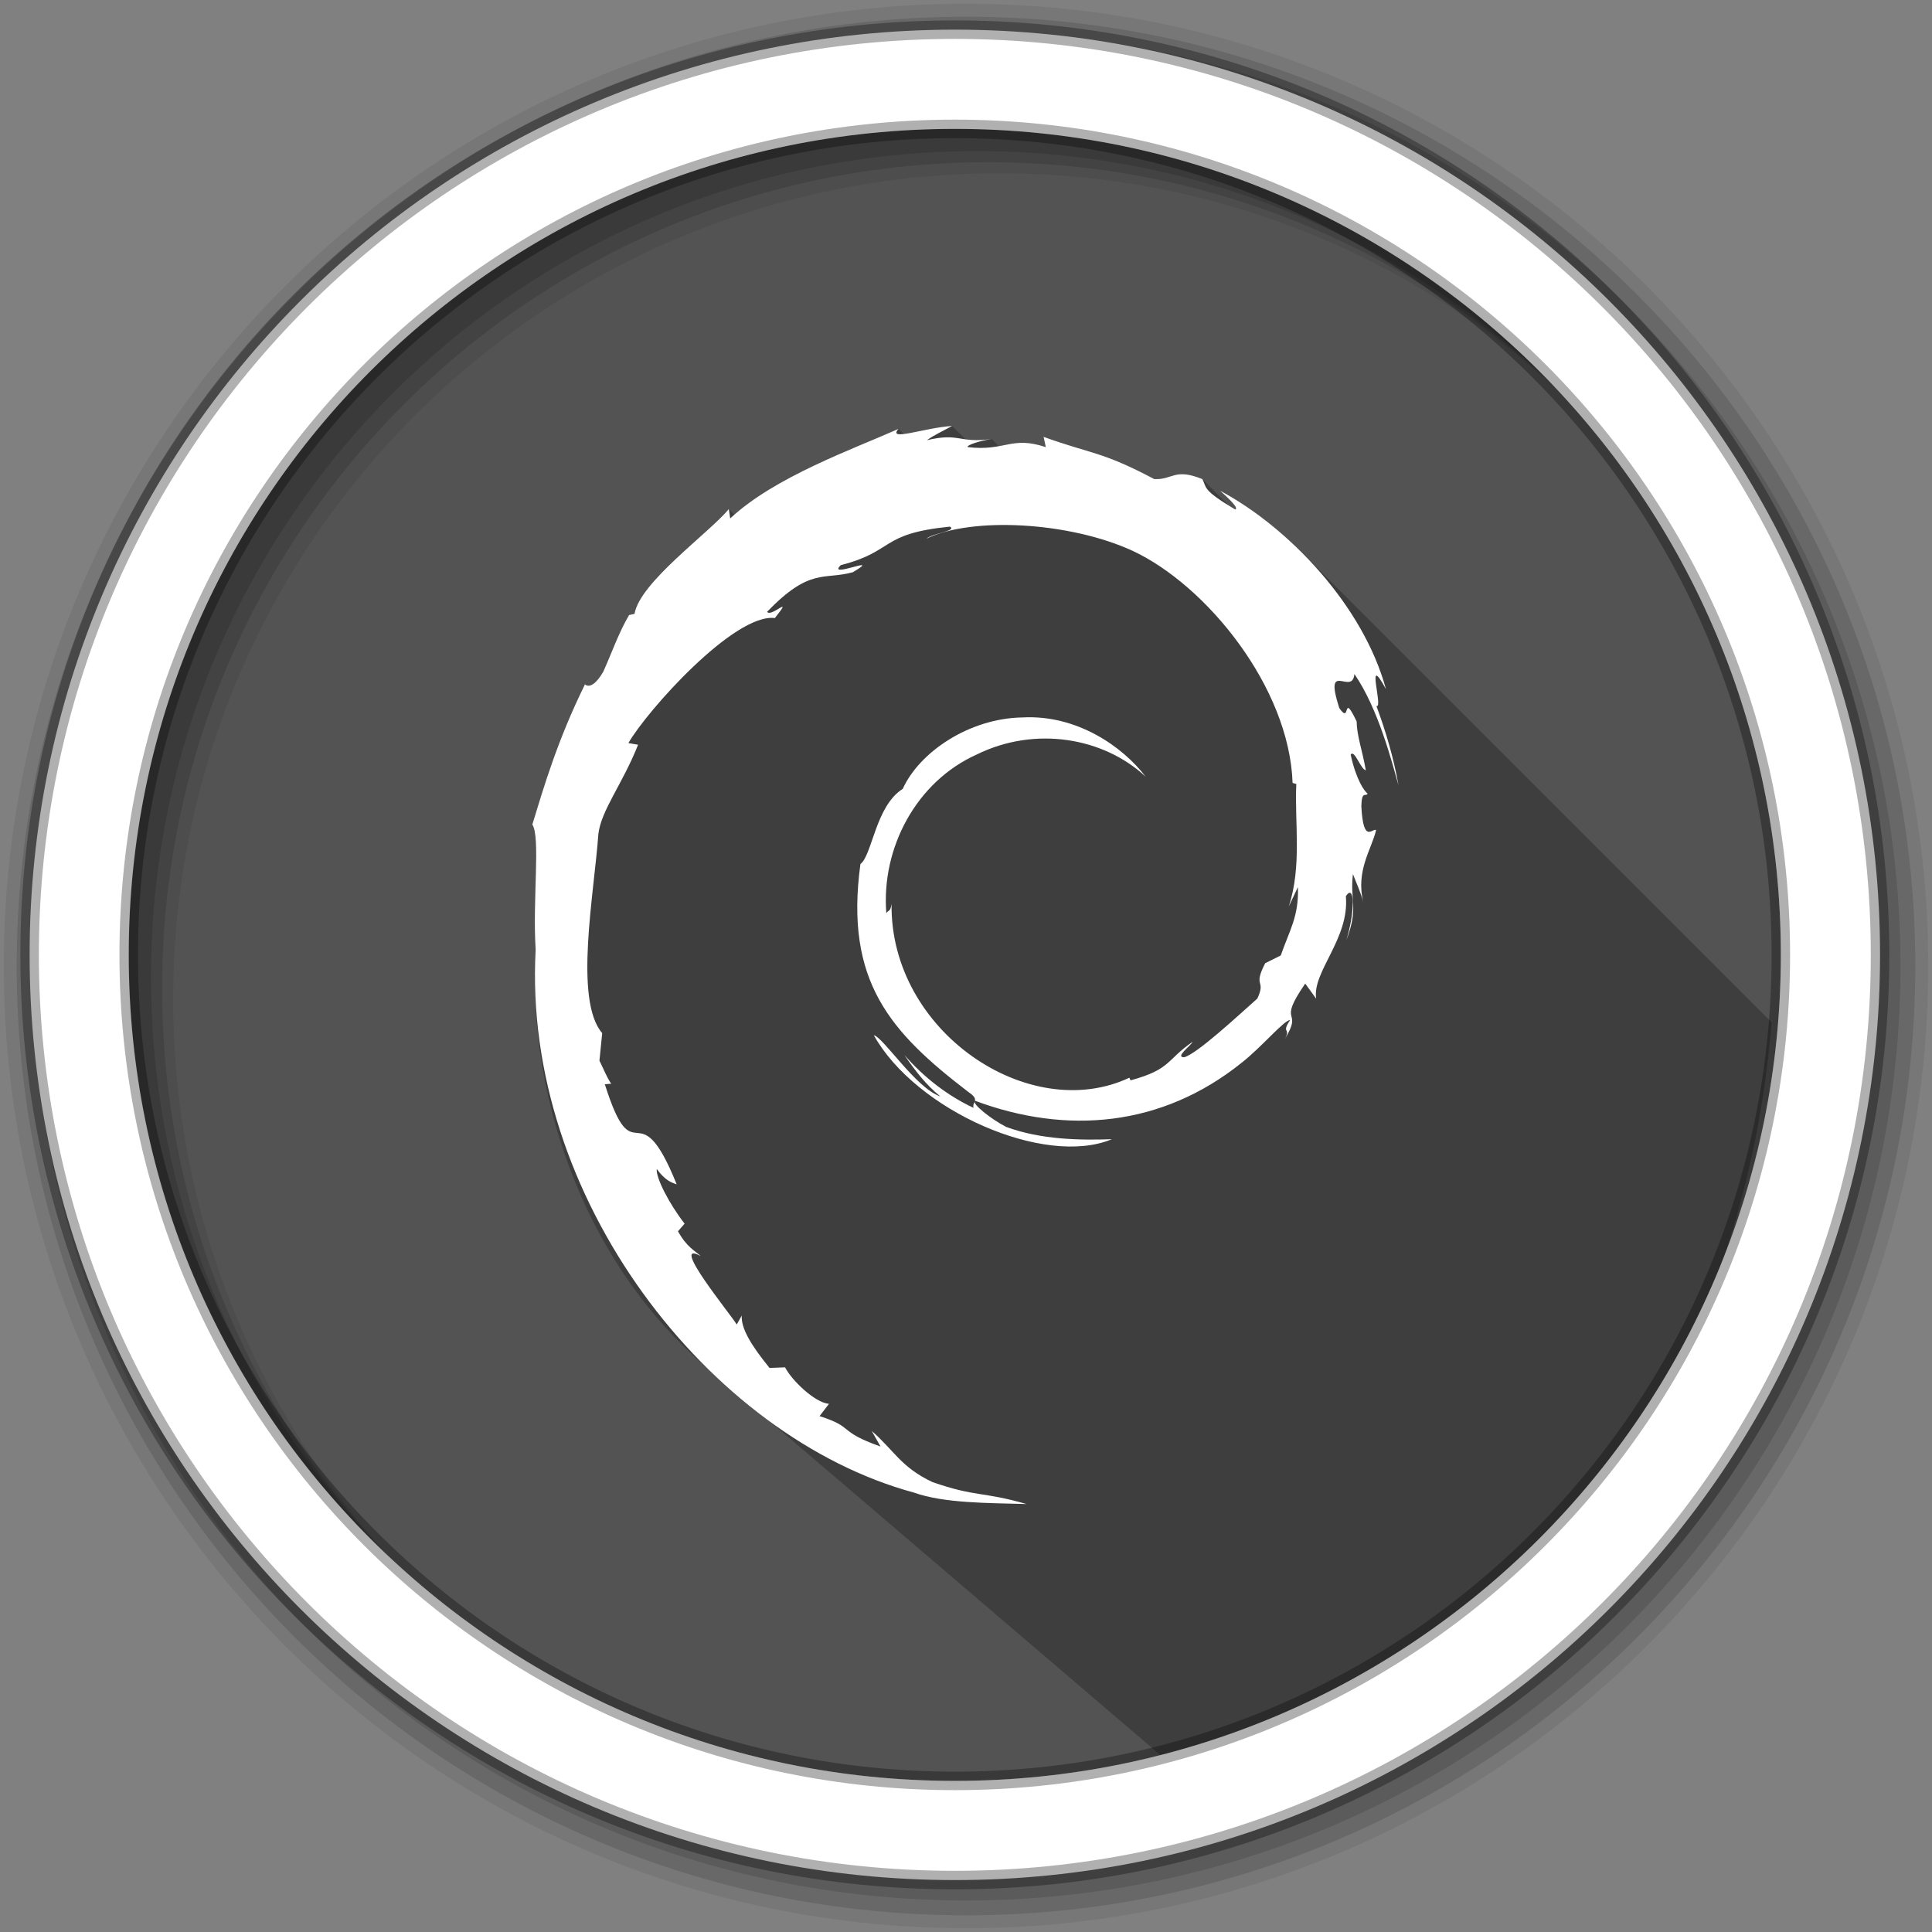 <?xml version="1.0" encoding="UTF-8" standalone="no"?>
<svg xmlns:dc="http://purl.org/dc/elements/1.1/" xmlns:cc="http://creativecommons.org/ns#" xmlns:rdf="http://www.w3.org/1999/02/22-rdf-syntax-ns#" xmlns:svg="http://www.w3.org/2000/svg" xmlns="http://www.w3.org/2000/svg" xmlns:sodipodi="http://sodipodi.sourceforge.net/DTD/sodipodi-0.dtd" xmlns:inkscape="http://www.inkscape.org/namespaces/inkscape" height="512" viewBox="0 0 512 512" width="512" version="1.1" id="svg2" inkscape:version="0.91 r" sodipodi:docname="gdeb.svg">
<rect x="0" y="0" width="512" height="512" fill="#808080" stroke="none"/>
<sodipodi:namedview pagecolor="#ffffff" bordercolor="#666666" borderopacity="1" objecttolerance="10" gridtolerance="10" guidetolerance="10" inkscape:pageopacity="0" inkscape:pageshadow="2" inkscape:window-width="1680" inkscape:window-height="994" id="namedview15" showgrid="false" inkscape:zoom="1.3037281" inkscape:cx="255.05132" inkscape:cy="244.919" inkscape:window-x="0" inkscape:window-y="0" inkscape:window-maximized="1" inkscape:current-layer="svg2" />
<defs id="defs17" />
<path id="path6" d="m 471.95,253.05 c 0,120.9 -98.01,218.9 -218.9,218.9 -120.9,0 -218.9,-98.01 -218.9,-218.9 0,-120.9 98.01,-218.9 218.9,-218.9 120.9,0 218.9,98.01 218.9,218.9" inkscape:connector-curvature="0" style="fill:#535353;fill-rule:evenodd;fill-opacity:1" />
<path id="path8" d="M 256,1 C 115.17,1 1,115.17 1,256 1,396.83 115.17,511 256,511 396.83,511 511,396.83 511,256 511,115.17 396.83,1 256,1 m 8.827,44.931 c 120.9,0 218.9,98 218.9,218.9 0,120.9 -98,218.9 -218.9,218.9 -120.9,0 -218.93,-98 -218.93,-218.9 0,-120.9 98.03,-218.9 218.93,-218.9" inkscape:connector-curvature="0" style="fill-opacity:0.067;fill-rule:evenodd" />
<g id="g10" style="fill-opacity:0.129;fill-rule:evenodd">
<path id="path12" d="m 256,4.433 c -138.94,0 -251.57,112.63 -251.57,251.57 0,138.94 112.63,251.57 251.57,251.57 138.94,0 251.57,-112.63 251.57,-251.57 C 507.57,117.063 394.94,4.433 256,4.433 m 5.885,38.556 c 120.9,0 218.9,98 218.9,218.9 0,120.9 -98,218.9 -218.9,218.9 -120.9,0 -218.93,-98 -218.93,-218.9 0,-120.9 98.03,-218.9 218.93,-218.9" inkscape:connector-curvature="0" />
<path id="path14" d="m 256,8.356 c -136.77,0 -247.64,110.87 -247.64,247.64 0,136.77 110.87,247.64 247.64,247.64 136.77,0 247.64,-110.87 247.64,-247.64 C 503.64,119.226 392.77,8.356 256,8.356 m 2.942,31.691 c 120.9,0 218.9,98 218.9,218.9 0,120.9 -98,218.9 -218.9,218.9 -120.9,0 -218.93,-98 -218.93,-218.9 0,-120.9 98.03,-218.9 218.93,-218.9" inkscape:connector-curvature="0" />
</g>
<path sodipodi:nodetypes="cccccccccccccsccccccccccccccc" d="m 252.318,112.873 c -4.45,0.27 -9.96,1.8 -12.84,2.14 l -1.36,-1.37 c -11.46,5.12 -31.55,12.24 -43.5,22.73 l -1.48,-1.47 c -5.4,6.48 -23.54,19.35 -24.99,27.76 l -1.44,0.33 c -2.81,4.76 -4.63,10.14 -6.86,15.04 -3.01,5.13 -4.71,3.47 -4.93,3.24 -0.04,-0.04 -0.03,-0.03 0.02,0.07 0.02,0.03 0.03,0.05 0.05,0.08 -7.23,14.66 -10.83,26.97 -13.93,37.07 2.21,3.3 0.03,19.88 0.89,33.16 -2.29,41.49 14.633,84.478 44.77,110.23 L 307.959,465.482 c 95.37,-18.2 153.439,-95.969 161.539,-194.559 l -124.56,-124.56 c -6.8,-6.79 -14.33,-12.44 -21.61,-16.33 l 3.7,3.69 c 0.49,0.65 0.71,1.14 0.33,1.3 -0.67,-0.4 -1.2,-0.73 -1.75,-1.07 l -7,-7.01 c -7.36,-2.99 -7.85,0.25 -12.72,0.01 -13.88,-7.36 -16.55,-6.58 -29.33,-11.19 l 0.58,2.72 c -5.88,-1.96 -8.62,-0.94 -12.44,-0.25 l -1.9,-1.9 c -3.26,0.43 -5.26,0.3 -6.93,0.08 z" id="path83038" style="opacity:0.25" inkscape:connector-curvature="0" />
<path d="m 343.958,235.123 c 0.287,7.71 -2.249,11.454 -4.544,18.085 l -4.126,2.052 c -3.373,6.554 0.34,4.161 -2.081,9.371 -5.271,4.681 -15.974,14.643 -19.4,15.556 -2.505,-0.028 1.694,-2.955 2.243,-4.088 -7.048,4.837 -5.657,7.262 -16.44,10.208 l -0.313,-0.703 c -26.579,12.509 -63.505,-12.275 -63.022,-46.087 -0.283,2.144 -0.803,1.609 -1.395,2.47 -1.371,-17.393 8.035,-34.864 23.902,-42.005 15.518,-7.678 33.709,-4.532 44.815,5.836 -6.101,-7.996 -18.256,-16.475 -32.65,-15.69 -14.107,0.229 -27.309,9.193 -31.712,18.927 -7.224,4.547 -8.066,17.537 -11.213,19.92 -4.241,31.144 7.968,44.597 28.622,60.424 3.242,2.189 0.914,2.525 1.345,4.19 -6.86,-3.21 -13.141,-8.061 -18.31,-13.999 2.744,4.011 5.704,7.91 9.525,10.974 -6.474,-2.186 -15.119,-15.678 -17.636,-16.221 11.153,19.967 45.241,35.025 63.098,27.553 -8.265,0.304 -18.759,0.169 -28.039,-3.261 -3.908,-2.007 -9.202,-6.159 -8.255,-6.934 24.366,9.097 49.535,6.886 70.608,-10.01 5.367,-4.18 11.225,-11.286 12.92,-11.379 -2.55,3.835 0.44,1.844 -1.523,5.23 5.336,-8.619 -2.326,-3.51 5.52,-14.882 l 2.897,3.989 c -1.085,-7.16 8.886,-15.846 7.872,-27.161 2.288,-3.459 2.55,3.727 0.126,11.685 3.366,-8.83 0.888,-10.249 1.752,-17.537 0.929,2.451 2.163,5.052 2.792,7.643 -2.195,-8.532 2.244,-14.369 3.347,-19.33 -1.089,-0.478 -3.386,3.772 -3.915,-6.305 0.104,-4.378 1.224,-2.295 1.659,-3.373 -0.856,-0.497 -3.111,-3.852 -4.481,-10.287 0.987,-1.516 2.655,3.921 4.008,4.142 -0.871,-5.115 -2.368,-9.018 -2.432,-12.946 -3.957,-8.265 -1.4,1.103 -4.604,-3.548 -4.212,-13.128 3.491,-3.048 4.014,-9.008 6.375,9.238 10.01,23.565 11.685,29.501 -1.275,-7.234 -3.335,-14.245 -5.852,-21.026 1.944,0.817 -3.124,-14.879 2.525,-4.483 -6.028,-22.161 -25.775,-42.866 -43.954,-52.58 2.218,2.033 5.022,4.585 4.021,4.987 -9.043,-5.377 -7.454,-5.801 -8.75,-8.074 -7.355,-2.997 -7.847,0.244 -12.713,0.009 -13.88,-7.364 -16.554,-6.583 -29.331,-11.19 l 0.583,2.718 c -9.193,-3.064 -10.713,1.155 -20.645,0.009 -0.602,-0.47 3.185,-1.71 6.305,-2.16 -8.89,1.174 -8.475,-1.755 -17.177,0.318 2.141,-1.502 4.413,-2.502 6.698,-3.779 -7.246,0.442 -17.308,4.218 -14.207,0.776 -11.822,5.278 -32.822,12.684 -44.607,23.732 l -0.37,-2.476 c -5.399,6.481 -23.546,19.357 -24.991,27.758 l -1.445,0.332 c -2.805,4.758 -4.627,10.147 -6.855,15.039 -3.673,6.264 -5.387,2.413 -4.864,3.396 -7.227,14.653 -10.823,26.964 -13.922,37.068 2.209,3.303 0.028,19.882 0.887,33.162 -3.625,65.557 46.007,129.19 100.26,143.89 7.952,2.847 19.775,2.748 29.832,3.029 -11.864,-3.396 -13.396,-1.797 -24.96,-5.827 -8.338,-3.931 -10.163,-8.414 -16.073,-13.543 l 2.339,4.132 c -11.583,-4.101 -6.735,-5.074 -16.165,-8.058 l 2.498,-3.257 c -3.755,-0.287 -9.946,-6.325 -11.637,-9.678 l -4.11,0.169 c -4.934,-6.082 -7.566,-10.48 -7.371,-13.88 l -1.328,2.368 c -1.502,-2.581 -18.16,-22.842 -9.515,-18.123 -1.605,-1.462 -3.74,-2.384 -6.053,-6.593 l 1.758,-2.008 c -4.151,-5.352 -7.652,-12.208 -7.384,-14.492 2.218,2.993 3.756,3.554 5.281,4.068 -10.499,-26.052 -11.092,-1.433 -19.04,-26.522 l 1.679,-0.138 c -1.285,-1.949 -2.074,-4.052 -3.108,-6.123 l 0.732,-7.292 c -7.556,-8.73 -2.112,-37.163 -1.017,-52.747 0.746,-6.337 6.309,-13.086 10.53,-23.675 l -2.572,-0.442 c 4.92,-8.579 28.087,-34.459 38.818,-33.133 5.198,-6.528 -1.032,-0.009 -2.052,-1.666 11.416,-11.816 15.011,-8.347 22.719,-10.48 8.306,-4.93 -7.132,1.928 -3.194,-1.879 14.369,-3.666 10.179,-8.341 28.92,-10.201 1.978,1.125 -4.585,1.736 -6.232,3.194 11.966,-5.859 37.872,-4.521 54.708,3.248 19.519,9.129 41.464,36.103 42.332,61.481 l 0.987,0.268 c -0.498,10.089 1.545,21.755 -2.001,32.471 l 2.397,-5.076" id="path66" style="fill:#ffffff" inkscape:connector-curvature="0" />
<path id="path16" d="m 253.04,7.859 c -135.42,0 -245.19,109.78 -245.19,245.19 0,135.42 109.78,245.19 245.19,245.19 135.42,0 245.19,-109.78 245.19,-245.19 0,-135.42 -109.78,-245.19 -245.19,-245.19 z m 0,26.297 c 120.9,0 218.9,98 218.9,218.9 0,120.9 -98,218.9 -218.9,218.9 -120.9,0 -218.93,-98 -218.93,-218.9 0,-120.9 98.03,-218.9 218.93,-218.9 z" inkscape:connector-curvature="0" style="fill:#ffffff;fill-rule:evenodd;stroke:#000000;stroke-width:4.904;stroke-opacity:0.31" />
</svg>
